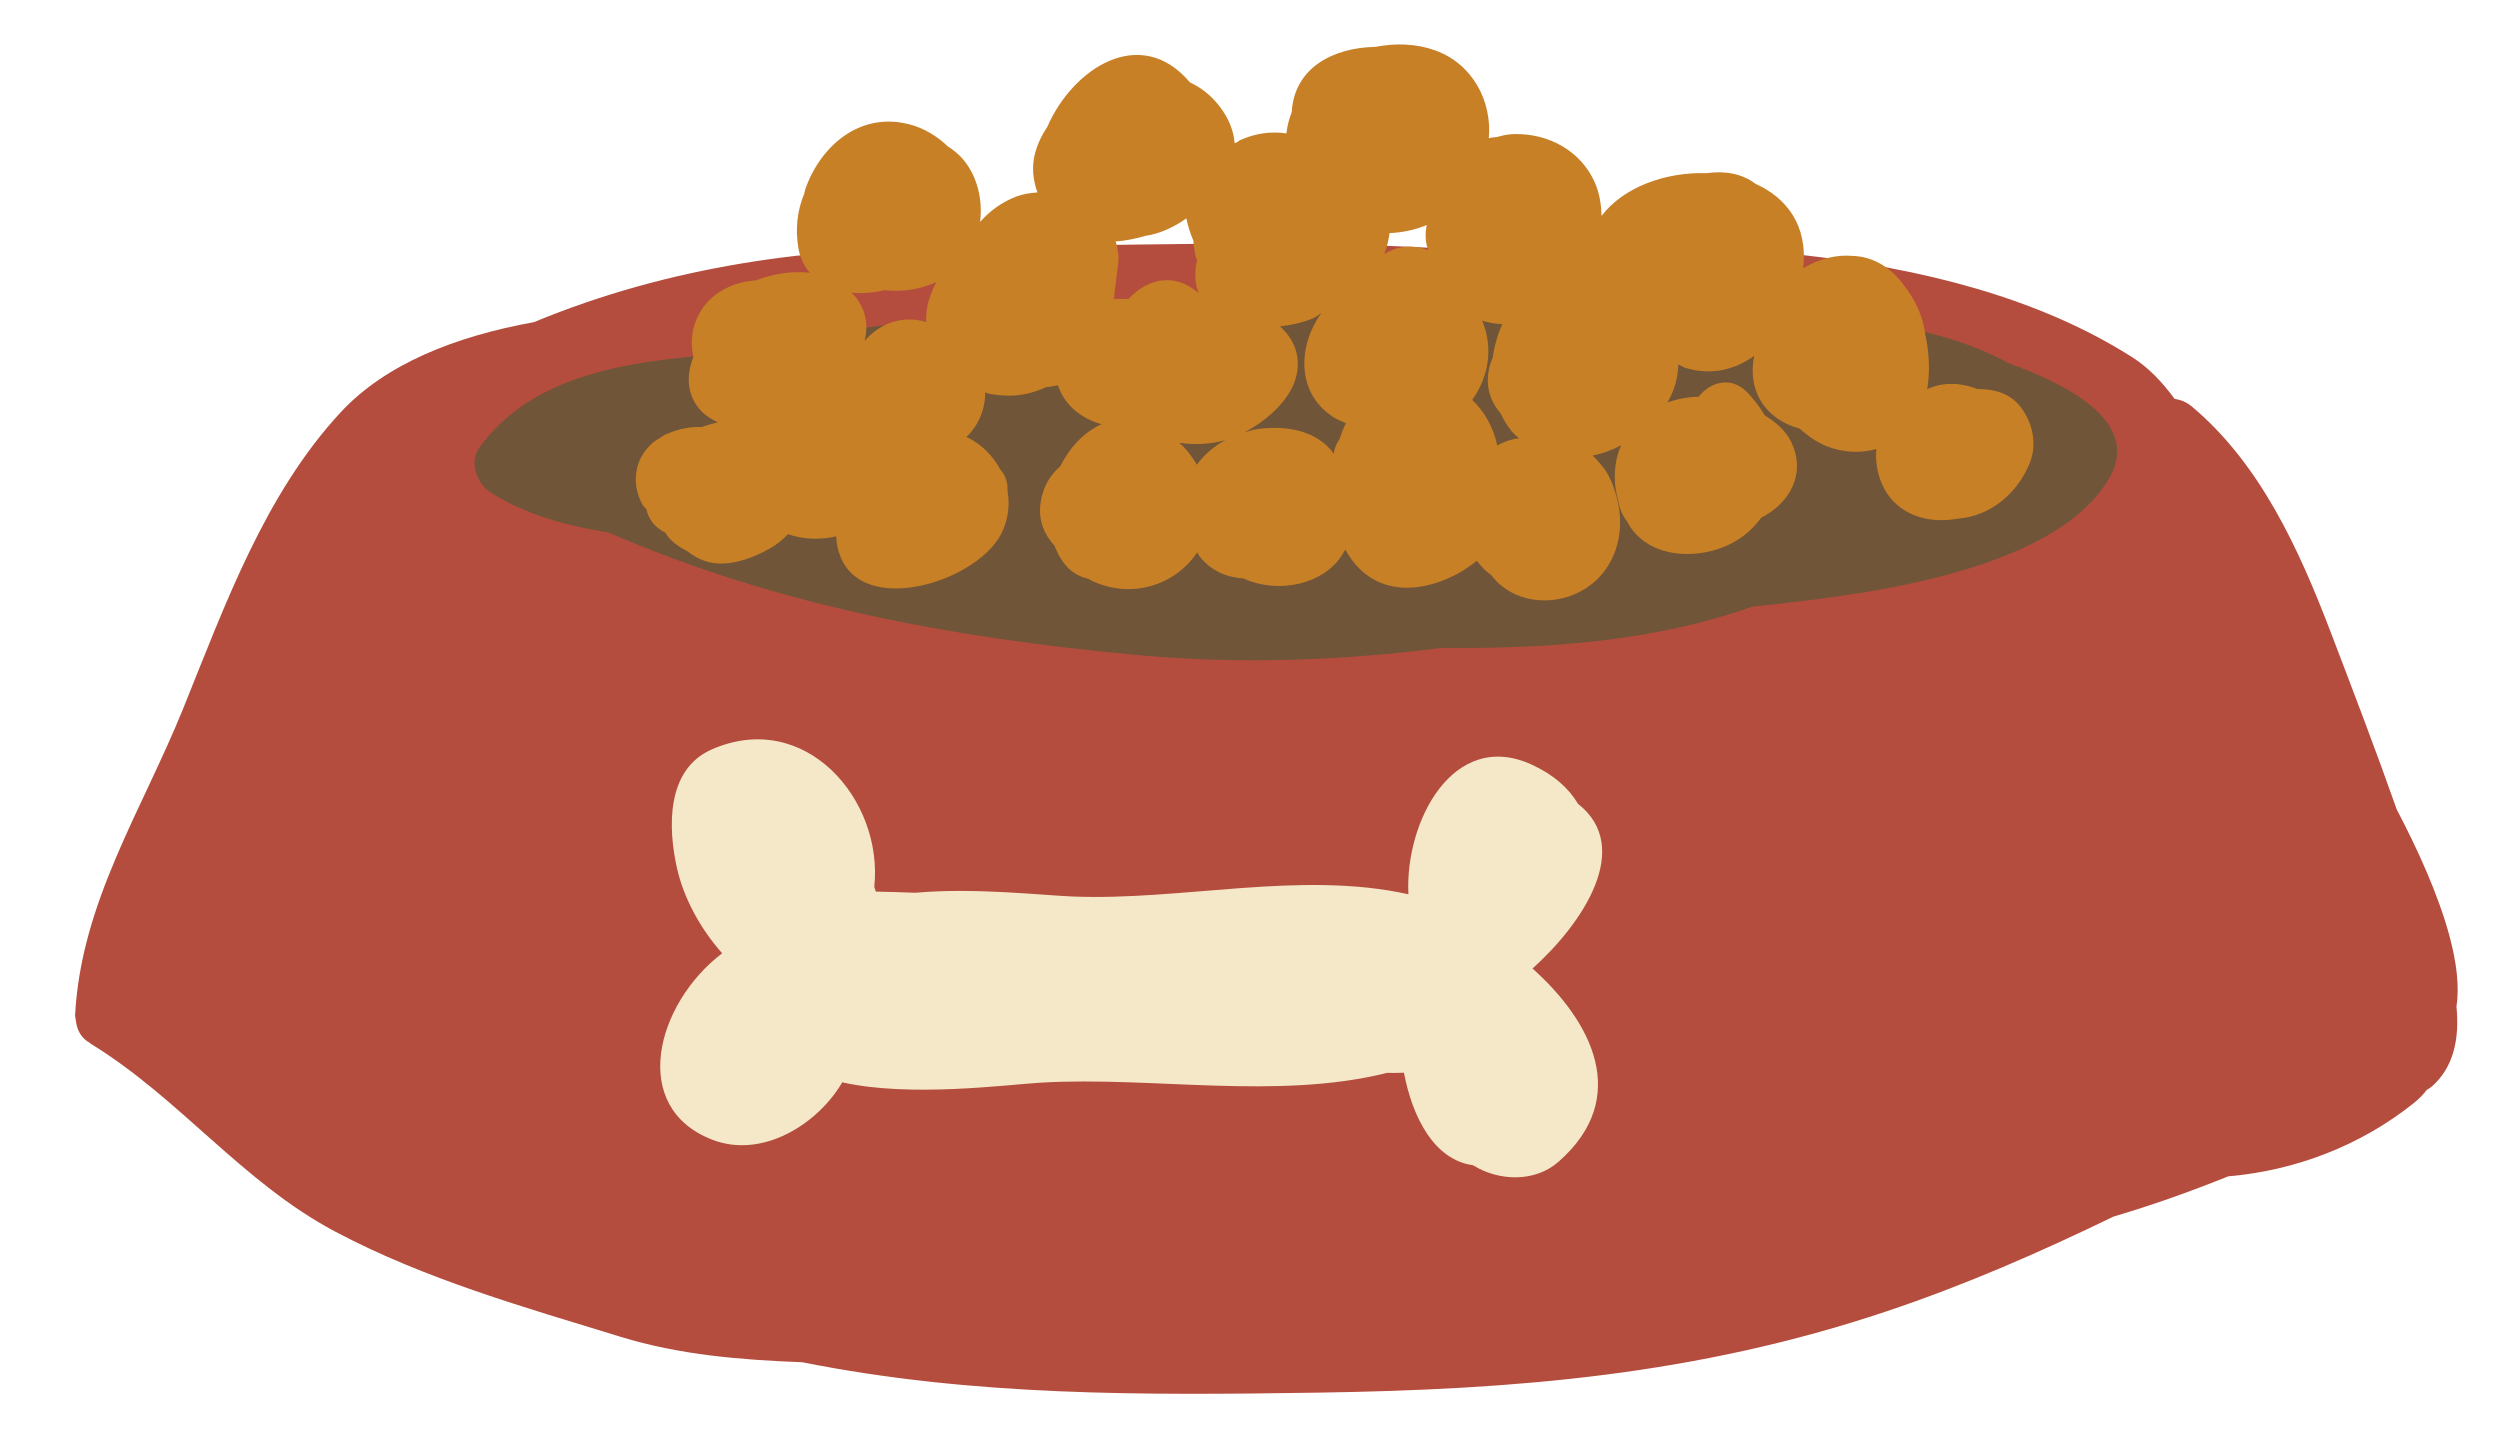 <?xml version="1.0" encoding="utf-8"?>
<!-- Generator: Adobe Illustrator 15.1.0, SVG Export Plug-In . SVG Version: 6.00 Build 0)  -->
<!DOCTYPE svg PUBLIC "-//W3C//DTD SVG 1.1//EN" "http://www.w3.org/Graphics/SVG/1.1/DTD/svg11.dtd">
<svg version="1.1" id="Layer_1" xmlns="http://www.w3.org/2000/svg" xmlns:xlink="http://www.w3.org/1999/xlink" x="0px" y="0px"
	 width="113.937px" height="65.625px" viewBox="0 0 113.937 65.625" enable-background="new 0 0 113.937 65.625"
	 xml:space="preserve">
<g>
	<path fill="#B54D3E" d="M110.604,39.759c-0.416-0.977-0.881-1.927-1.372-2.865c-0.956-2.716-1.988-5.404-3-8.057
		c-1.464-3.834-3.23-7.705-6.347-10.317c-0.237-0.198-0.507-0.301-0.779-0.344c-0.562-0.765-1.186-1.419-1.902-1.877
		c-8.545-5.463-21.473-5.386-31.43-4.973c-7.38-0.437-14.833-0.107-22.188-0.08c-6.691,0.024-13.052,0.872-19.254,3.435
		c-3.566,0.647-6.761,1.899-8.812,4.115c-3.455,3.731-5.255,8.751-7.169,13.488c-1.874,4.639-4.657,8.842-4.928,13.973
		c-0.005,0.1,0.028,0.173,0.037,0.263c0.005,0.046,0.009,0.09,0.019,0.136c0.081,0.412,0.303,0.702,0.61,0.869
		c0.018,0.013,0.026,0.03,0.045,0.042c4.061,2.488,6.898,6.309,11.132,8.557c4.103,2.179,8.627,3.45,13.012,4.799
		c2.685,0.827,5.486,1.054,8.287,1.161c7.804,1.556,15.516,1.506,23.509,1.385c9.009-0.137,17.253-0.806,25.903-3.705
		c3.626-1.214,7.023-2.708,10.351-4.321c1.776-0.521,3.515-1.146,5.226-1.832c3.046-0.263,6.018-1.386,8.473-3.353
		c0.231-0.185,0.416-0.384,0.577-0.59c0.076-0.046,0.153-0.086,0.221-0.146c1.004-0.88,1.271-2.185,1.128-3.651
		C112.242,44.006,111.341,41.493,110.604,39.759z"/>
	<path fill="#705538" d="M91.512,16.542c-3.928-2.199-10.381-2.439-15.798-2.236c-3.955-0.256-7.047-0.299-7.479-0.3
		c-1.47-0.001-2.939,0.043-4.408,0.07c-2.028-0.153-4.096-0.223-6.234-0.163c-8.229,0.232-17.465,0.387-25.839,2.321
		c-3.818,0.34-7.675,1.094-9.903,4.158c-0.496,0.682-0.106,1.677,0.544,2.078c1.703,1.049,3.497,1.499,5.351,1.803
		c7.623,3.314,15.632,4.794,23.98,5.571c4.847,0.451,9.464,0.258,14.005-0.318c4.863,0.055,9.73-0.315,14.123-1.877
		c4.438-0.472,13.674-1.415,16.272-5.85C97.646,19.203,94.089,17.457,91.512,16.542z"/>
	<path fill="#C88027" d="M92.063,18.515c-0.482-0.61-1.218-0.788-1.955-0.787c-0.5-0.201-1.049-0.283-1.6-0.201
		c-0.24,0.036-0.463,0.115-0.676,0.21c0.129-0.773,0.098-1.638-0.083-2.473c-0.091-0.728-0.381-1.433-0.813-2.039
		c-0.032-0.05-0.071-0.094-0.105-0.143c-0.071-0.092-0.132-0.191-0.209-0.276c-0.561-0.67-1.293-1.112-2.189-1.144
		c-0.782-0.069-1.575,0.154-2.252,0.565c0.221-1.945-0.752-3.212-2.173-3.849c-0.617-0.475-1.422-0.602-2.227-0.486
		c-1.839-0.061-3.77,0.612-4.79,1.946c-0.015-0.522-0.095-1.045-0.314-1.537c-0.641-1.428-2.088-2.209-3.618-2.192
		c-0.294,0.003-0.558,0.055-0.812,0.129c-0.132,0.011-0.262,0.037-0.394,0.058c0.147-1.684-0.732-3.382-2.445-4
		c-0.854-0.309-1.806-0.339-2.723-0.16c-1.918,0.032-3.699,0.947-3.815,2.973c-0.123,0.319-0.206,0.643-0.243,0.97
		c-0.667-0.096-1.382-0.022-2.114,0.31c-0.051,0.023-0.074,0.061-0.12,0.087c-0.043,0.012-0.082,0.032-0.125,0.045
		c-0.044-0.536-0.243-1.093-0.677-1.662c-0.395-0.519-0.859-0.868-1.359-1.104c-2.247-2.661-5.34-0.645-6.499,2.021
		c-0.257,0.382-0.455,0.798-0.567,1.236c-0.153,0.599-0.087,1.202,0.116,1.758c-0.334,0.022-0.662,0.072-0.961,0.187
		c-0.678,0.258-1.22,0.665-1.653,1.157c0.127-1.01-0.124-2.078-0.772-2.848c-0.208-0.246-0.45-0.435-0.705-0.6
		c-0.493-0.472-1.098-0.835-1.766-1.005c-2.228-0.567-4.025,0.966-4.726,2.967c-0.022,0.064-0.026,0.128-0.044,0.192
		c-0.319,0.764-0.424,1.627-0.262,2.525c0.082,0.451,0.275,0.798,0.519,1.088c-0.801-0.095-1.674,0.04-2.479,0.351
		c-0.538,0.027-1.088,0.179-1.614,0.506c-1.049,0.653-1.483,1.892-1.214,2.967c-0.336,0.833-0.326,1.759,0.359,2.48
		c0.208,0.219,0.472,0.379,0.752,0.51c-0.245,0.057-0.487,0.125-0.718,0.212c-0.517-0.014-1.031,0.079-1.494,0.274
		c-0.145,0.047-0.268,0.114-0.38,0.197c-0.137,0.083-0.278,0.162-0.395,0.265c-0.826,0.732-0.963,1.832-0.457,2.79
		c0.047,0.09,0.128,0.144,0.188,0.222c0.093,0.445,0.369,0.819,0.858,1.068c0.074,0.097,0.13,0.202,0.219,0.292
		c0.241,0.24,0.506,0.415,0.782,0.549c0.234,0.184,0.495,0.342,0.802,0.449c0.968,0.336,2.145-0.103,2.981-0.576
		c0.311-0.176,0.574-0.401,0.812-0.645c0.688,0.245,1.487,0.267,2.203,0.097c0.001,0.04-0.006,0.079-0.003,0.119
		c0.376,3.819,6.278,2.133,7.503-0.206c0.335-0.64,0.414-1.332,0.3-1.987c0.018-0.364-0.091-0.709-0.338-0.982
		c-0.245-0.456-0.59-0.866-1.035-1.18c-0.165-0.116-0.317-0.209-0.497-0.289c0.533-0.518,0.855-1.225,0.855-2.038v-0.026
		c0,0.114,0.79,0.191,1.22,0.178c0.535-0.017,1.061-0.157,1.565-0.391c0.177-0.008,0.369-0.045,0.531-0.082
		c0.266,0.864,1.036,1.517,1.986,1.775c-0.808,0.359-1.465,1.079-1.883,1.92c-0.466,0.399-0.808,0.958-0.904,1.713
		c-0.096,0.753,0.177,1.399,0.64,1.905c0.12,0.307,0.274,0.606,0.508,0.888c0.285,0.341,0.647,0.531,1.037,0.62
		c0.048,0.025,0.086,0.058,0.138,0.083c1.833,0.869,3.828,0.203,4.822-1.287c0.051,0.071,0.075,0.145,0.132,0.214
		c0.522,0.636,1.224,0.932,1.972,0.972c1.367,0.64,3.301,0.399,4.301-0.794c0.134-0.16,0.237-0.34,0.346-0.517
		c0.186,0.331,0.403,0.641,0.679,0.903c1.234,1.171,2.92,0.967,4.325,0.254c0.355-0.18,0.683-0.407,0.992-0.652
		c0.185,0.253,0.396,0.478,0.649,0.649c1.259,1.678,4.007,1.49,5.236-0.277c0.755-1.085,0.805-2.485,0.356-3.681
		c-0.05-0.166-0.117-0.325-0.197-0.481c-0.006-0.012-0.009-0.024-0.015-0.037c-0.104-0.199-0.231-0.386-0.38-0.559
		c-0.113-0.146-0.239-0.276-0.371-0.404c0.451-0.095,0.891-0.253,1.299-0.471c-0.052,0.125-0.108,0.245-0.146,0.379
		c-0.203,0.705-0.194,1.449,0.01,2.127c0.059,0.383,0.193,0.695,0.392,0.942c0.891,1.765,3.35,1.84,4.92,0.942
		c0.489-0.28,0.887-0.658,1.203-1.088c0.145-0.078,0.28-0.155,0.393-0.232c1.094-0.742,1.57-1.965,0.99-3.193
		c-0.256-0.541-0.708-0.929-1.216-1.237c-0.23-0.382-0.5-0.739-0.795-1.046c-0.745-0.777-1.707-0.468-2.218,0.191
		c-0.493,0.012-0.975,0.105-1.427,0.265c0.31-0.526,0.483-1.126,0.497-1.736c0.119,0.053,0.217,0.127,0.349,0.166
		c1.187,0.35,2.245,0.064,3.111-0.557c-0.208,1.003,0.028,2.057,0.928,2.76c0.356,0.279,0.748,0.446,1.152,0.561
		c0.36,0.333,0.767,0.617,1.232,0.802c0.737,0.291,1.533,0.321,2.255,0.126c-0.086,0.894,0.224,1.856,0.836,2.444
		c0.764,0.733,1.819,0.906,2.819,0.738c0.015,0,0.027-0.004,0.04-0.005c0.028-0.004,0.055-0.007,0.082-0.013
		c1.411-0.125,2.631-1.12,3.203-2.502C92.862,20.245,92.639,19.242,92.063,18.515z M42.338,13.665
		c-0.103,0.348-0.134,0.681-0.128,1.006c-0.19-0.051-0.382-0.09-0.574-0.104c-0.901-0.063-1.689,0.34-2.233,0.974
		c0.167-0.64,0.099-1.328-0.384-1.972c-0.064-0.087-0.144-0.153-0.217-0.23c0.499,0.047,1.016,0.006,1.497-0.115
		c0.813,0.09,1.634-0.026,2.376-0.373C42.542,13.122,42.417,13.395,42.338,13.665z M51.426,13.625h-0.662
		c0.221-2,0.277-1.652,0.14-2.42c-0.012-0.066-0.044-0.135-0.061-0.199c0.444-0.031,0.908-0.124,1.376-0.261
		c0.629-0.091,1.28-0.384,1.848-0.793c0.076,0.349,0.179,0.693,0.323,1.021c0.017,0.257,0.049,0.517,0.124,0.781
		c0.011,0.04,0.033,0.069,0.045,0.107c-0.123,0.513-0.117,1.045,0.077,1.503C53.594,12.454,52.379,12.625,51.426,13.625z
		 M54.546,21.18c-0.211-0.366-0.47-0.709-0.796-0.996c0.716,0.097,1.438,0.064,2.098-0.126C55.32,20.344,54.878,20.724,54.546,21.18
		z M61.034,20.044c-0.133,0.189-0.222,0.4-0.249,0.637c-0.004-0.003-0.007-0.007-0.011-0.01c-0.036-0.047-0.061-0.097-0.1-0.143
		c-0.834-0.979-2.195-1.136-3.389-0.97c-0.205,0.028-0.388,0.098-0.58,0.152c1.074-0.558,2.187-1.563,2.396-2.666
		c0.173-0.915-0.173-1.638-0.766-2.168c0.562-0.067,1.111-0.19,1.57-0.4c0.122-0.056,0.206-0.146,0.316-0.212
		c-1.055,1.461-1.167,3.602,0.508,4.72c0.195,0.13,0.402,0.218,0.61,0.302C61.221,19.53,61.121,19.784,61.034,20.044z
		 M63.083,11.575c0.129-0.303,0.201-0.624,0.244-0.951c0.585-0.024,1.161-0.146,1.699-0.367c-0.089,0.402-0.065,0.788,0.063,1.143
		C64.349,11.119,63.672,11.226,63.083,11.575z M68.806,20.06c-0.206,0.063-0.394,0.147-0.568,0.249
		c-0.169-0.808-0.562-1.529-1.143-2.086c0.768-1.06,0.963-2.412,0.453-3.608c0.3,0.095,0.608,0.146,0.919,0.157
		c-0.218,0.491-0.369,1.016-0.44,1.548c-0.028,0.071-0.064,0.14-0.087,0.212c-0.301,0.933-0.067,1.705,0.446,2.302
		c0.159,0.333,0.352,0.655,0.615,0.939c0.071,0.076,0.154,0.133,0.229,0.201C69.088,19.993,68.944,20.018,68.806,20.06z"/>
	<path fill="#F5E8C8" d="M69.844,44.14c2.321-2.082,4.588-5.533,2.075-7.504c-0.418-0.705-1.096-1.323-2.112-1.789
		c-3.572-1.637-5.786,2.594-5.619,5.909c-4.927-1.094-10.321,0.308-15.325,0.101c-1.448-0.06-4.457-0.41-7.142-0.17
		c-0.601-0.021-1.203-0.041-1.806-0.052c-0.021-0.071-0.048-0.144-0.07-0.216c0.425-3.984-3.165-8.136-7.418-6.259
		c-2.069,0.912-1.991,3.567-1.569,5.428c0.302,1.329,1.044,2.717,2.044,3.845c0,0.007,0,0.014,0,0.021
		c-3,2.291-4.25,7.01-0.441,8.488c2.282,0.884,4.809-0.707,5.924-2.615c0.001-0.003-0.039-0.006-0.038-0.009
		c3.1,0.711,7.545,0.114,9.104,0.023c5.097-0.296,10.738,0.807,15.762-0.444c0.264,0.009,0.513-0.004,0.771-0.009
		c0.387,2.03,1.374,3.973,3.144,4.216c1.186,0.735,2.827,0.79,3.905-0.16C74.376,50.005,72.505,46.518,69.844,44.14z"/>
</g>
</svg>
